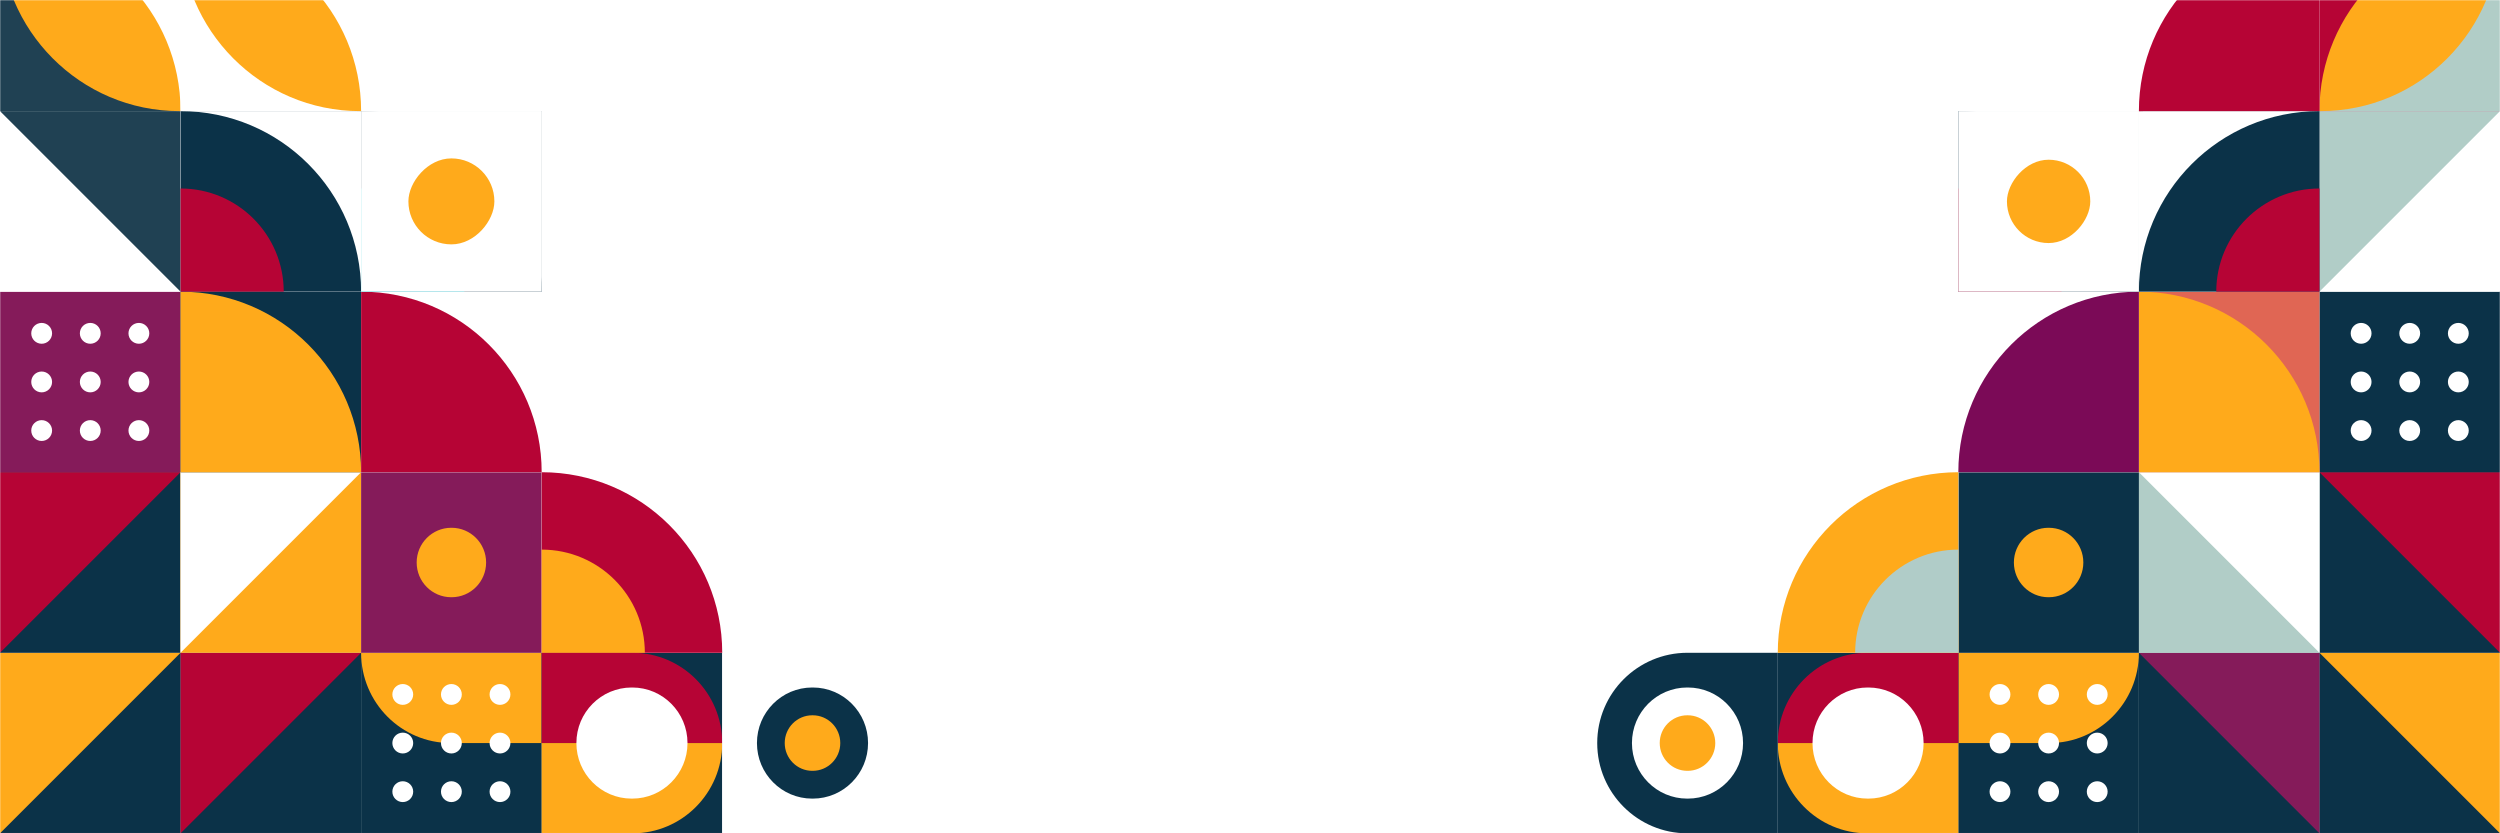 <svg width="1440" height="480" viewBox="0 0 1440 480" fill="none" xmlns="http://www.w3.org/2000/svg">
<rect width="1440" height="480" fill="#ffffff"/>
<mask id="mask0_3147_40757" style="mask-type:alpha" maskUnits="userSpaceOnUse" x="0" y="0" width="1440" height="480">
<rect width="1440" height="480" fill="white"/>
</mask>
<g mask="url(#mask0_3147_40757)">
<path d="M0 376L0 480H104V376H0Z" fill="#0B3248"/>
<path d="M0 376V480L104 376H0Z" fill="#FFAA1B"/>
<path d="M0 272L0 376H104V272H0Z" fill="#0B3248"/>
<path d="M0 272V376L104 272H0Z" fill="#B60435"/>
<path d="M0 168L0 272H104V168H0Z" fill="#851B5A"/>
<circle r="6" transform="matrix(-1 0 0 1 80 192)" fill="white"/>
<circle r="6" transform="matrix(-1 0 0 1 52 192)" fill="white"/>
<circle r="6" transform="matrix(-1 0 0 1 24 192)" fill="white"/>
<circle r="6" transform="matrix(-1 0 0 1 80 220)" fill="white"/>
<circle r="6" transform="matrix(-1 0 0 1 52 220)" fill="white"/>
<circle r="6" transform="matrix(-1 0 0 1 24 220)" fill="white"/>
<circle r="6" transform="matrix(-1 0 0 1 80 248)" fill="white"/>
<circle r="6" transform="matrix(-1 0 0 1 52 248)" fill="white"/>
<circle r="6" transform="matrix(-1 0 0 1 24 248)" fill="white"/>
<path d="M0 64V168H104L0 64Z" fill="white"/>
<path d="M104 168V64H0L104 168Z" fill="#204153"/>
<path d="M0 -40V64H104L0 -40Z" fill="#204153"/>
<path d="M0 -40C0 17.43 46.284 64 103.36 64H104C104 6.571 57.716 -40 0.64 -40H0Z" fill="#FFAA1B"/>
<path d="M104 376V480H208V376H104Z" fill="#0B3248"/>
<path d="M104 376V480L208 376H104Z" fill="#B60435"/>
<path d="M104 272V376H208V272H104Z" fill="#FFAA1B"/>
<path d="M104 272V376L208 272H104Z" fill="white"/>
<path d="M104 168V272H208V168H104Z" fill="#0B3248"/>
<path d="M104 168C161.438 168 208 214.562 208 272L104 272L104 168Z" fill="#FFAA1B"/>
<path d="M104 64V168H208L104 64Z" fill="white"/>
<path d="M208 168V64H104L208 168Z" fill="#0B3248"/>
<rect width="104" height="104" transform="matrix(1 0 0 -1 104 168)" fill="white"/>
<path fill-rule="evenodd" clip-rule="evenodd" d="M104 64C161.438 64 208 110.562 208 168L104 168L104 64Z" fill="#0B3248"/>
<path fill-rule="evenodd" clip-rule="evenodd" d="M104 108.571C136.822 108.571 163.429 135.178 163.429 168C163.429 168 163.429 168 163.429 168H104L104 108.571Z" fill="#B60435"/>
<path d="M104 -40V64H208L104 -40Z" fill="white"/>
<path d="M104 -40C104 17.43 150.284 64 207.36 64H208C208 6.571 161.716 -40 104.64 -40H104Z" fill="#FFAA1B"/>
<path d="M208 376V480H312V376H208Z" fill="#0B3248"/>
<path d="M208 376C208 404.715 231.142 428 259.68 428H312V376H208Z" fill="#FFAA1B"/>
<circle r="6" transform="matrix(-1 0 0 1 288 400)" fill="white"/>
<circle r="6" transform="matrix(-1 0 0 1 260 400)" fill="white"/>
<circle r="6" transform="matrix(-1 0 0 1 232 400)" fill="white"/>
<circle r="6" transform="matrix(-1 0 0 1 288 428)" fill="white"/>
<circle r="6" transform="matrix(-1 0 0 1 260 428)" fill="white"/>
<circle r="6" transform="matrix(-1 0 0 1 232 428)" fill="white"/>
<circle r="6" transform="matrix(-1 0 0 1 288 456)" fill="white"/>
<circle r="6" transform="matrix(-1 0 0 1 260 456)" fill="white"/>
<circle r="6" transform="matrix(-1 0 0 1 232 456)" fill="white"/>
<path d="M208 272V376H312V272H208Z" fill="#851B5A"/>
<path d="M240 324C240 335.044 248.898 344 259.872 344H260.128C271.102 344 280 335.044 280 324C280 312.956 271.102 304 260.128 304H259.872C248.898 304.029 240 312.984 240 324Z" fill="#FFAA1B"/>
<path d="M208 168V272H312V168H208Z" fill="white"/>
<path d="M208 168C265.438 168 312 214.562 312 272L208 272L208 168Z" fill="#B60435"/>
<path d="M208 64V168H312L208 64Z" fill="white"/>
<path d="M312 168V64H208L312 168Z" fill="#0B3248"/>
<rect width="104" height="104" transform="matrix(1 0 0 -1 208 168)" fill="white"/>
<path fill-rule="evenodd" clip-rule="evenodd" d="M208 64C265.438 64 312 110.562 312 168L208 168L208 64Z" fill="#0B3248"/>
<path fill-rule="evenodd" clip-rule="evenodd" d="M208 108.571C240.822 108.571 267.429 135.178 267.429 168C267.429 168 267.429 168 267.429 168H208L208 108.571Z" fill="#03D3E4"/>
<rect width="104" height="104" transform="matrix(-1 0 0 1 312 64)" fill="white"/>
<rect width="49.524" height="49.524" rx="24.762" transform="matrix(-1 0 0 1 284.762 91.238)" fill="#FFAA1B"/>
<path d="M312 376V480H416V376H312Z" fill="#0B3248"/>
<path d="M312 376V428H416C416 399.285 392.858 376 364.32 376H312Z" fill="#B60435"/>
<path d="M312 480V428H416C416 456.715 392.858 480 364.32 480H312Z" fill="#FFAA1B"/>
<path d="M332 428C332 445.663 346.25 460 363.806 460H364.194C381.75 460 396 445.663 396 428C396 410.337 381.75 396 364.194 396H363.806C346.25 396.028 332 410.337 332 428Z" fill="white"/>
<rect width="104" height="104" transform="matrix(-1 0 0 1 416.001 272)" fill="white"/>
<path d="M312 272C369.438 272 416 318.562 416 376L312 376L312 272Z" fill="#B60435"/>
<path d="M312.001 316.571C344.823 316.571 371.43 343.178 371.43 376L312.001 376L312.001 316.571Z" fill="#FFAA1B"/>
<rect width="104" height="104" transform="matrix(-1 0 0 1 520 376)" fill="white"/>
<path d="M436 428C436 445.663 450.25 460 467.806 460H468.194C485.75 460 500 445.663 500 428C500 410.337 485.75 396 468.194 396H467.806C450.222 396.028 436 410.337 436 428Z" fill="#0B3248"/>
<path d="M452 428C452 436.847 459.137 444 467.9 444H468.1C476.892 444 484 436.819 484 428C484 419.153 476.863 412 468.1 412H467.9C459.108 412 452 419.153 452 428Z" fill="#FFAA1B"/>
<path d="M1336 376V480H1440V376H1336Z" fill="#0B3248"/>
<path d="M1440 376V480L1336 376H1440Z" fill="#FFAA1B"/>
<path d="M1336 272V376H1440V272H1336Z" fill="#0B3248"/>
<path d="M1440 272V376L1336 272H1440Z" fill="#B60435"/>
<path d="M1336 168V272H1440V168H1336Z" fill="#0B3248"/>
<circle r="6" transform="matrix(-1 0 0 1 1416 192)" fill="white"/>
<circle r="6" transform="matrix(-1 0 0 1 1388 192)" fill="white"/>
<circle r="6" transform="matrix(-1 0 0 1 1360 192)" fill="white"/>
<circle r="6" transform="matrix(-1 0 0 1 1416 220)" fill="white"/>
<circle r="6" transform="matrix(-1 0 0 1 1388 220)" fill="white"/>
<circle r="6" transform="matrix(-1 0 0 1 1360 220)" fill="white"/>
<circle r="6" transform="matrix(-1 0 0 1 1416 248)" fill="white"/>
<circle r="6" transform="matrix(-1 0 0 1 1388 248)" fill="white"/>
<circle r="6" transform="matrix(-1 0 0 1 1360 248)" fill="white"/>
<path d="M1336 64V168H1440L1336 64Z" fill="white"/>
<path d="M1336 168V64H1440L1336 168Z" fill="#B1CDC7"/>
<path d="M1440 -40V64H1336V-40H1440Z" fill="#B60435"/>
<path d="M1440 -40V64H1336L1440 -40Z" fill="#B1CDC7"/>
<path d="M1440 -40C1440 17.43 1393.72 64 1336.64 64H1336C1336 6.571 1382.29 -40 1439.36 -40H1440Z" fill="#FFAA1B"/>
<path d="M1232 376V480H1336V376H1232Z" fill="#0B3248"/>
<path d="M1336 376V480L1232 376H1336Z" fill="#851B5A"/>
<path d="M1232 272V376H1336V272H1232Z" fill="#B1CDC7"/>
<path d="M1336 272V376L1232 272H1336Z" fill="white"/>
<path d="M1232 168V272H1336V168H1232Z" fill="#E06654"/>
<path d="M1232 168C1289.44 168 1336 214.562 1336 272L1232 272L1232 168Z" fill="#FFAA1B"/>
<path d="M1232 64V168H1336L1232 64Z" fill="white"/>
<path d="M1336 168V64H1232L1336 168Z" fill="#0B3248"/>
<rect x="1336" y="168" width="104" height="104" transform="rotate(-180 1336 168)" fill="white"/>
<path fill-rule="evenodd" clip-rule="evenodd" d="M1336 64C1278.56 64 1232 110.562 1232 168L1336 168L1336 64Z" fill="#0B3248"/>
<path fill-rule="evenodd" clip-rule="evenodd" d="M1336 108.571C1303.18 108.571 1276.57 135.178 1276.57 168C1276.57 168 1276.57 168 1276.57 168H1336L1336 108.571Z" fill="#B60435"/>
<path d="M1336 -40V64H1232L1336 -40Z" fill="#B60435"/>
<path d="M1336 -40C1336 17.43 1289.72 64 1232.64 64H1232C1232 6.571 1278.29 -40 1335.36 -40H1336Z" fill="#B60435"/>
<path d="M1128 376V480H1232V376H1128Z" fill="#0B3248"/>
<path d="M1232 376C1232 404.715 1208.86 428 1180.32 428H1128V376H1232Z" fill="#FFAA1B"/>
<circle r="6" transform="matrix(-1 0 0 1 1208 400)" fill="white"/>
<circle r="6" transform="matrix(-1 0 0 1 1180 400)" fill="white"/>
<circle r="6" transform="matrix(-1 0 0 1 1152 400)" fill="white"/>
<circle r="6" transform="matrix(-1 0 0 1 1208 428)" fill="white"/>
<circle r="6" transform="matrix(-1 0 0 1 1180 428)" fill="white"/>
<circle r="6" transform="matrix(-1 0 0 1 1152 428)" fill="white"/>
<circle r="6" transform="matrix(-1 0 0 1 1208 456)" fill="white"/>
<circle r="6" transform="matrix(-1 0 0 1 1180 456)" fill="white"/>
<circle r="6" transform="matrix(-1 0 0 1 1152 456)" fill="white"/>
<path d="M1128 272V376H1232V272H1128Z" fill="#0B3248"/>
<path d="M1160 324C1160 335.044 1168.9 344 1179.87 344H1180.13C1191.1 344 1200 335.044 1200 324C1200 312.956 1191.1 304 1180.13 304H1179.87C1168.9 304.029 1160 312.984 1160 324Z" fill="#FFAA1B"/>
<path d="M1128 168V272H1232V168H1128Z" fill="white"/>
<path d="M1232 168C1174.56 168 1128 214.562 1128 272L1232 272L1232 168Z" fill="#7B0A57"/>
<path d="M1128 64V168H1232L1128 64Z" fill="white"/>
<path d="M1232 168V64H1128L1232 168Z" fill="#0B3248"/>
<rect width="104" height="104" transform="matrix(1 0 0 -1 1128 168)" fill="white"/>
<path fill-rule="evenodd" clip-rule="evenodd" d="M1128 64C1185.44 64 1232 110.562 1232 168L1128 168L1128 64Z" fill="#0B3248"/>
<path fill-rule="evenodd" clip-rule="evenodd" d="M1128 108.571C1160.82 108.571 1187.43 135.178 1187.43 168C1187.43 168 1187.43 168 1187.43 168H1128L1128 108.571Z" fill="#B60435"/>
<rect width="104" height="104" transform="matrix(-1 0 0 1 1232 64)" fill="white"/>
<rect width="48" height="48" rx="24" transform="matrix(-1 0 0 1 1204 92)" fill="#FFAA1B"/>
<path d="M1024 376V480H1128V376H1024Z" fill="#0B3248"/>
<path d="M1128 376V428H1024C1024 399.285 1047.14 376 1075.68 376H1128Z" fill="#B60435"/>
<path d="M1128 480V428H1024C1024 456.715 1047.14 480 1075.68 480H1128Z" fill="#FFAA1B"/>
<path d="M1108 428C1108 445.663 1093.75 460 1076.19 460H1075.81C1058.25 460 1044 445.663 1044 428C1044 410.337 1058.25 396 1075.81 396H1076.19C1093.75 396.028 1108 410.337 1108 428Z" fill="white"/>
<rect width="104" height="104" transform="matrix(-1 0 0 1 1128 272)" fill="white"/>
<path d="M1128 272C1070.56 272 1024 318.562 1024 376L1128 376L1128 272Z" fill="#FFAA1B"/>
<path d="M1128 316.571C1095.18 316.571 1068.57 343.178 1068.57 376L1128 376L1128 316.571Z" fill="#B0CCC8"/>
<path d="M1024 376H972C943.281 376 920 399.281 920 428C920 456.719 943.281 480 972 480H1024V376Z" fill="#0B3248"/>
<path d="M940 428C940 445.663 954.25 460 971.805 460H972.194C989.75 460 1004 445.663 1004 428C1004 410.337 989.75 396 972.194 396H971.805C954.222 396.028 940 410.337 940 428Z" fill="white"/>
<path d="M956 428C956 436.847 963.136 444 971.9 444H972.1C980.892 444 988 436.819 988 428C988 419.153 980.863 412 972.1 412H971.9C963.108 412 956 419.153 956 428Z" fill="#FFAA1B"/>
</g>
</svg>
